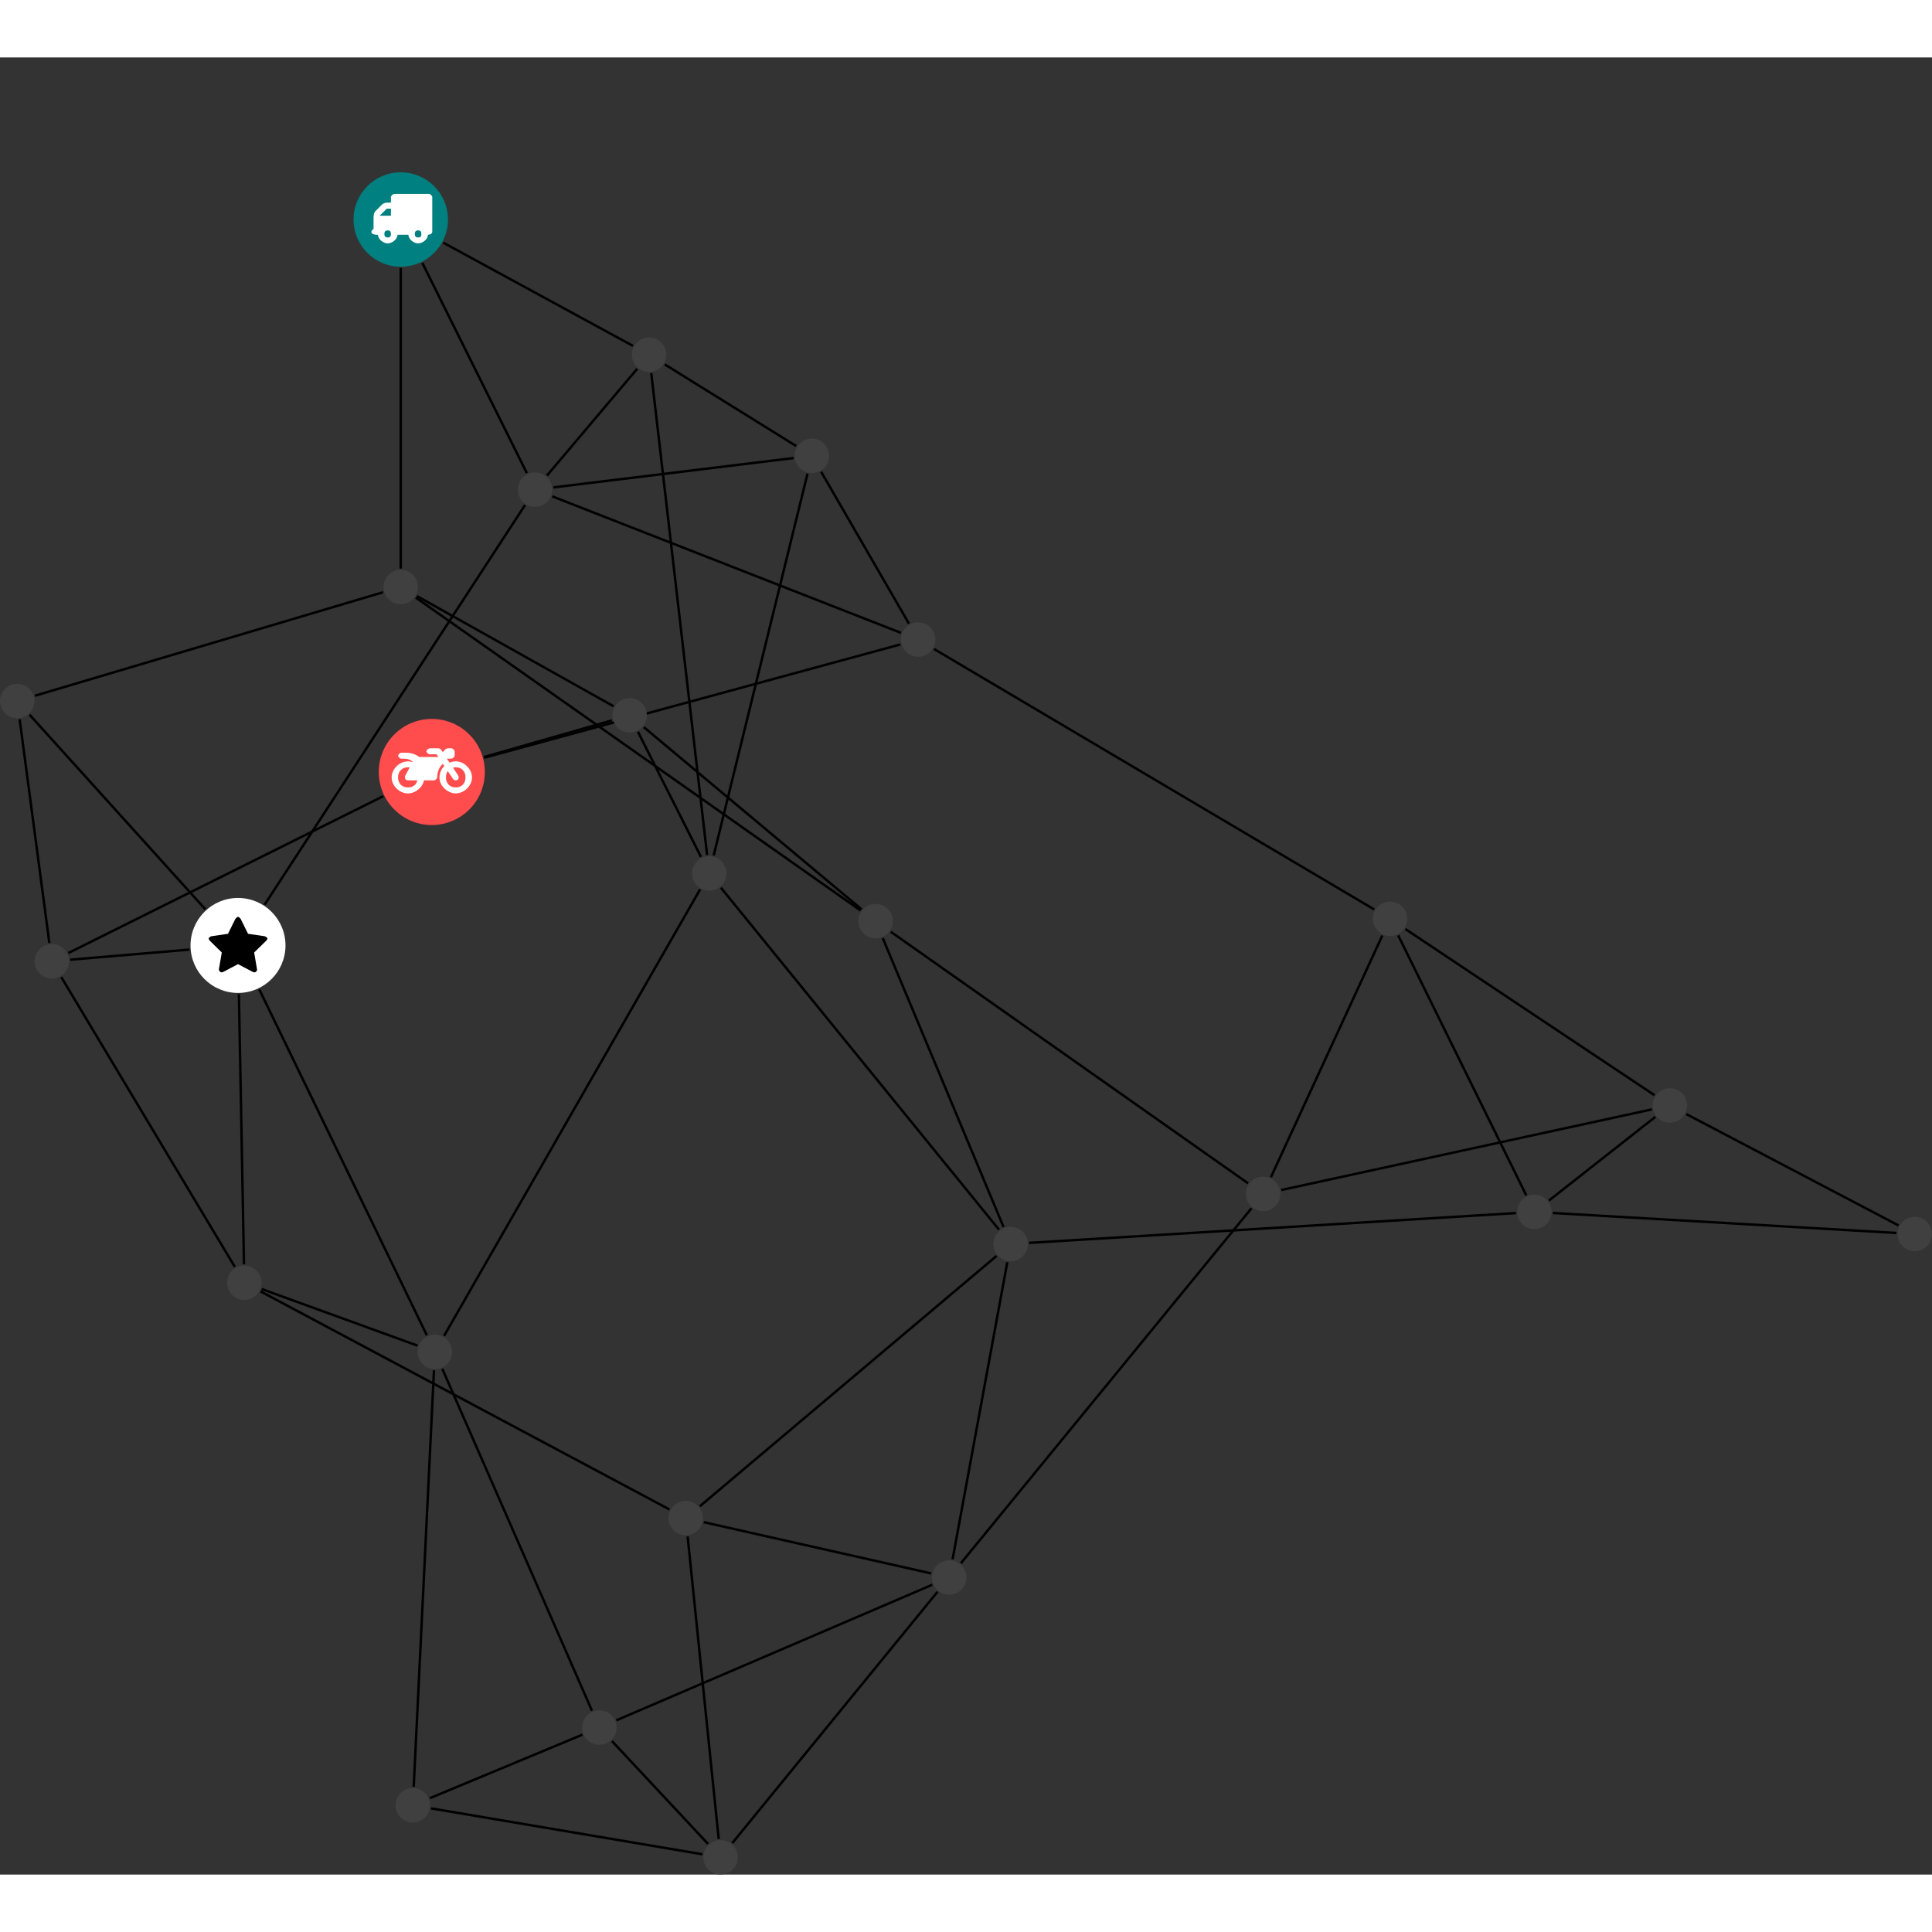 <?xml version="1.0" encoding="UTF-8"?>
<svg xmlns="http://www.w3.org/2000/svg" xmlns:xlink="http://www.w3.org/1999/xlink" width="316.305pt" height="316.305pt" viewBox="0.000 -18.807 316.305 297.498" version="1.1">
<rect x="0.000" y="-18.807" width="316.305" height="297.498" fill="#333333" stroke="none"/>
<defs>
<g>
<symbol overflow="visible" id="glyph0-0">
<path style="stroke:none;" d="M 1.422 -0.75 L 1.422 -7.922 L 3.562 -7.922 L 3.562 -0.891 L 1.422 -0.891 Z M 0.625 0 L 4.531 0 L 4.531 -8.812 L 0.438 -8.812 L 0.438 0 Z M 0.625 0 "/>
</symbol>
<symbol overflow="visible" id="glyph0-1">
<path style="stroke:none;" d="M 3.375 -0.844 C 3.375 -0.453 3.234 -0.266 2.844 -0.266 C 2.469 -0.266 2.297 -0.453 2.297 -0.844 C 2.297 -1.219 2.469 -1.422 2.844 -1.422 C 3.234 -1.422 3.375 -1.219 3.375 -0.844 Z M 1.594 -3.688 L 1.594 -3.859 C 1.594 -3.875 1.578 -3.875 1.594 -3.891 L 2.688 -4.969 C 2.703 -5 2.656 -4.984 2.688 -4.984 L 3.375 -4.984 L 3.375 -3.828 L 1.594 -3.828 Z M 8.359 -0.844 C 8.359 -0.453 8.219 -0.266 7.828 -0.266 C 7.453 -0.266 7.281 -0.453 7.281 -0.844 C 7.281 -1.219 7.453 -1.422 7.828 -1.422 C 8.219 -1.422 8.359 -1.219 8.359 -0.844 Z M 10.141 -6.891 C 10.141 -7.094 9.812 -7.391 9.609 -7.391 L 3.922 -7.391 C 3.719 -7.391 3.375 -7.094 3.375 -6.891 L 3.375 -5.969 L 2.672 -5.969 C 2.469 -5.969 2.078 -5.812 1.938 -5.672 L 0.844 -4.578 C 0.531 -4.266 0.531 -3.734 0.531 -3.328 L 0.531 -1.688 C 0.516 -1.688 0.172 -1.391 0.172 -1.203 C 0.172 -0.781 0.781 -0.703 1.062 -0.703 L 1.25 -0.703 C 1.25 -0.047 2.062 0.703 2.844 0.703 C 3.641 0.703 4.453 -0.047 4.453 -0.703 L 6.234 -0.703 C 6.234 -0.047 7.047 0.703 7.828 0.703 C 8.625 0.703 9.438 -0.047 9.438 -0.703 C 9.547 -0.703 10.141 -0.781 10.141 -1.203 Z M 10.141 -6.891 "/>
</symbol>
<symbol overflow="visible" id="glyph0-2">
<path style="stroke:none;" d="M 12.969 -2.906 C 12.844 -3.984 11.859 -5.016 10.781 -5.219 C 10.234 -5.328 9.703 -5.219 9.328 -5.031 L 8.875 -5.688 L 9.609 -5.688 C 9.812 -5.688 10.141 -5.984 10.141 -6.188 L 10.141 -6.891 C 10.141 -7.094 9.812 -7.391 9.609 -7.391 L 9.047 -7.391 C 8.969 -7.391 8.734 -7.312 8.656 -7.25 L 8.188 -6.766 L 7.891 -7.203 C 7.828 -7.281 7.594 -7.391 7.484 -7.391 L 6.078 -7.391 C 5.906 -7.391 5.547 -7.125 5.516 -6.953 C 5.484 -6.734 5.828 -6.406 6.047 -6.406 L 7.188 -6.406 L 7.484 -5.969 L 4.344 -5.969 C 4.141 -6.125 3.375 -6.672 2.141 -6.672 L 1.422 -6.672 C 1.219 -6.672 0.891 -6.375 0.891 -6.188 C 0.891 -5.984 1.219 -5.688 1.422 -5.688 L 1.781 -5.688 C 2.484 -5.688 2.906 -5.516 3.281 -5.188 L 3.25 -5.141 C 3.078 -5.188 2.797 -5.25 2.5 -5.25 C 1.109 -5.25 -0.172 -4 -0.172 -2.625 C -0.172 -1.25 1.109 0 2.5 0 C 3.75 0 4.953 -1.062 5.109 -2.141 L 6.766 -2.141 C 6.969 -2.141 7.281 -2.438 7.281 -2.625 C 7.281 -3.609 7.688 -4.391 8.219 -4.844 L 8.453 -4.5 C 7.969 -4.062 7.578 -3.203 7.672 -2.359 C 7.781 -1.172 8.969 -0.094 10.141 -0.016 C 11.703 0.094 13.156 -1.344 12.969 -2.906 Z M 2.5 -0.984 C 1.516 -0.984 0.875 -1.641 0.875 -2.625 C 0.875 -3.594 1.516 -4.281 2.5 -4.281 C 2.672 -4.281 2.844 -4.234 2.781 -4.25 L 2.047 -2.891 C 2 -2.781 2 -2.469 2.047 -2.359 C 2.125 -2.25 2.375 -2.141 2.5 -2.141 L 4.031 -2.141 C 3.891 -1.453 3.344 -0.984 2.5 -0.984 Z M 10.328 -0.984 C 9.344 -0.984 8.719 -1.641 8.719 -2.625 C 8.719 -3.109 8.859 -3.469 9.031 -3.641 L 9.906 -2.328 C 9.969 -2.219 10.203 -2.141 10.328 -2.141 C 10.391 -2.141 10.594 -2.188 10.641 -2.234 C 10.812 -2.344 10.844 -2.75 10.734 -2.922 L 9.875 -4.219 C 9.859 -4.219 10.094 -4.281 10.328 -4.281 C 11.297 -4.281 11.922 -3.594 11.922 -2.625 C 11.922 -1.641 11.297 -0.984 10.328 -0.984 Z M 10.328 -0.984 "/>
</symbol>
<symbol overflow="visible" id="glyph0-3">
<path style="stroke:none;" d="M 9.438 -5.078 C 9.438 -5.25 9.078 -5.453 8.938 -5.469 L 6.266 -5.859 L 5.078 -8.266 C 5.031 -8.375 4.75 -8.641 4.625 -8.641 C 4.5 -8.641 4.234 -8.375 4.172 -8.266 L 2.984 -5.859 L 0.312 -5.469 C 0.172 -5.453 -0.172 -5.25 -0.172 -5.078 C -0.172 -4.969 -0.062 -4.781 0.016 -4.719 L 1.969 -2.797 L 1.5 -0.062 C 1.5 -0.016 1.5 0.016 1.5 0.047 C 1.5 0.203 1.75 0.453 1.906 0.453 C 1.984 0.453 2.188 0.406 2.25 0.359 L 4.625 -0.891 L 7 0.359 C 7.062 0.406 7.266 0.453 7.344 0.453 C 7.5 0.453 7.75 0.203 7.75 0.047 C 7.75 0.016 7.75 -0.016 7.734 -0.062 L 7.266 -2.797 L 9.234 -4.719 C 9.297 -4.781 9.438 -4.969 9.438 -5.078 Z M 9.438 -5.078 "/>
</symbol>
</g>
<clipPath id="clip1">
  <path d="M 64 262 L 121 262 L 121 278.691 L 64 278.691 Z M 64 262 "/>
</clipPath>
<clipPath id="clip2">
  <path d="M 94 251 L 122 251 L 122 278.691 L 94 278.691 Z M 94 251 "/>
</clipPath>
<clipPath id="clip3">
  <path d="M 114 226 L 160 226 L 160 278.691 L 114 278.691 Z M 114 226 "/>
</clipPath>
<clipPath id="clip4">
  <path d="M 106 217 L 124 217 L 124 278.691 L 106 278.691 Z M 106 217 "/>
</clipPath>
<clipPath id="clip5">
  <path d="M 248 164 L 316.305 164 L 316.305 180 L 248 180 Z M 248 164 "/>
</clipPath>
<clipPath id="clip6">
  <path d="M 270 148 L 316.305 148 L 316.305 179 L 270 179 Z M 270 148 "/>
</clipPath>
<clipPath id="clip7">
  <path d="M 115 273 L 121 273 L 121 278.691 L 115 278.691 Z M 115 273 "/>
</clipPath>
<clipPath id="clip8">
  <path d="M 310 171 L 316.305 171 L 316.305 177 L 310 177 Z M 310 171 "/>
</clipPath>
</defs>
<g id="surface1">
<path style="fill:none;stroke-width:0.399;stroke-linecap:butt;stroke-linejoin:miter;stroke:rgb(0%,0%,0%);stroke-opacity:1;stroke-miterlimit:10;" d="M -0.001 -7.927 L -0.001 -57.146 " transform="matrix(1,0,0,-1,65.61,7.729)"/>
<path style="fill:none;stroke-width:0.399;stroke-linecap:butt;stroke-linejoin:miter;stroke:rgb(0%,0%,0%);stroke-opacity:1;stroke-miterlimit:10;" d="M 3.531 -7.099 L 20.644 -41.521 " transform="matrix(1,0,0,-1,65.61,7.729)"/>
<path style="fill:none;stroke-width:0.399;stroke-linecap:butt;stroke-linejoin:miter;stroke:rgb(0%,0%,0%);stroke-opacity:1;stroke-miterlimit:10;" d="M 6.964 -3.791 L 38.015 -20.689 " transform="matrix(1,0,0,-1,65.61,7.729)"/>
<path style="fill:none;stroke-width:0.399;stroke-linecap:butt;stroke-linejoin:miter;stroke:rgb(0%,0%,0%);stroke-opacity:1;stroke-miterlimit:10;" d="M 34.847 -79.693 L 2.632 -61.638 " transform="matrix(1,0,0,-1,65.61,7.729)"/>
<path style="fill:none;stroke-width:0.399;stroke-linecap:butt;stroke-linejoin:miter;stroke:rgb(0%,0%,0%);stroke-opacity:1;stroke-miterlimit:10;" d="M 34.578 -82.001 L 13.628 -88.001 " transform="matrix(1,0,0,-1,65.61,7.729)"/>
<path style="fill:none;stroke-width:0.399;stroke-linecap:butt;stroke-linejoin:miter;stroke:rgb(0%,0%,0%);stroke-opacity:1;stroke-miterlimit:10;" d="M 39.792 -83.107 L 75.437 -112.931 " transform="matrix(1,0,0,-1,65.61,7.729)"/>
<path style="fill:none;stroke-width:0.399;stroke-linecap:butt;stroke-linejoin:miter;stroke:rgb(0%,0%,0%);stroke-opacity:1;stroke-miterlimit:10;" d="M 38.835 -83.865 L 49.152 -104.353 " transform="matrix(1,0,0,-1,65.61,7.729)"/>
<path style="fill:none;stroke-width:0.399;stroke-linecap:butt;stroke-linejoin:miter;stroke:rgb(0%,0%,0%);stroke-opacity:1;stroke-miterlimit:10;" d="M -2.891 -61.021 L -59.899 -77.97 " transform="matrix(1,0,0,-1,65.61,7.729)"/>
<path style="fill:none;stroke-width:0.399;stroke-linecap:butt;stroke-linejoin:miter;stroke:rgb(0%,0%,0%);stroke-opacity:1;stroke-miterlimit:10;" d="M 2.468 -61.9 L 75.285 -113.13 " transform="matrix(1,0,0,-1,65.61,7.729)"/>
<path style="fill:none;stroke-width:0.399;stroke-linecap:butt;stroke-linejoin:miter;stroke:rgb(0%,0%,0%);stroke-opacity:1;stroke-miterlimit:10;" d="M -2.872 -94.412 L -54.426 -120.091 " transform="matrix(1,0,0,-1,65.61,7.729)"/>
<path style="fill:none;stroke-width:0.399;stroke-linecap:butt;stroke-linejoin:miter;stroke:rgb(0%,0%,0%);stroke-opacity:1;stroke-miterlimit:10;" d="M 13.66 -88.115 L 81.796 -69.568 " transform="matrix(1,0,0,-1,65.61,7.729)"/>
<path style="fill:none;stroke-width:0.399;stroke-linecap:butt;stroke-linejoin:miter;stroke:rgb(0%,0%,0%);stroke-opacity:1;stroke-miterlimit:10;" d="M -62.395 -81.822 L -57.528 -118.447 " transform="matrix(1,0,0,-1,65.61,7.729)"/>
<path style="fill:none;stroke-width:0.399;stroke-linecap:butt;stroke-linejoin:miter;stroke:rgb(0%,0%,0%);stroke-opacity:1;stroke-miterlimit:10;" d="M -60.77 -81.072 L -31.989 -112.931 " transform="matrix(1,0,0,-1,65.61,7.729)"/>
<path style="fill:none;stroke-width:0.399;stroke-linecap:butt;stroke-linejoin:miter;stroke:rgb(0%,0%,0%);stroke-opacity:1;stroke-miterlimit:10;" d="M -55.579 -124.025 L -27.161 -171.482 " transform="matrix(1,0,0,-1,65.61,7.729)"/>
<path style="fill:none;stroke-width:0.399;stroke-linecap:butt;stroke-linejoin:miter;stroke:rgb(0%,0%,0%);stroke-opacity:1;stroke-miterlimit:10;" d="M -54.122 -121.181 L -34.59 -119.525 " transform="matrix(1,0,0,-1,65.61,7.729)"/>
<path style="fill:none;stroke-width:0.399;stroke-linecap:butt;stroke-linejoin:miter;stroke:rgb(0%,0%,0%);stroke-opacity:1;stroke-miterlimit:10;" d="M -25.665 -171.056 L -26.497 -126.826 " transform="matrix(1,0,0,-1,65.61,7.729)"/>
<path style="fill:none;stroke-width:0.399;stroke-linecap:butt;stroke-linejoin:miter;stroke:rgb(0%,0%,0%);stroke-opacity:1;stroke-miterlimit:10;" d="M -22.77 -175.103 L 2.749 -184.365 " transform="matrix(1,0,0,-1,65.61,7.729)"/>
<path style="fill:none;stroke-width:0.399;stroke-linecap:butt;stroke-linejoin:miter;stroke:rgb(0%,0%,0%);stroke-opacity:1;stroke-miterlimit:10;" d="M -22.946 -175.49 L 43.995 -211.189 " transform="matrix(1,0,0,-1,65.61,7.729)"/>
<path style="fill:none;stroke-width:0.399;stroke-linecap:butt;stroke-linejoin:miter;stroke:rgb(0%,0%,0%);stroke-opacity:1;stroke-miterlimit:10;" d="M -23.169 -126.029 L 4.273 -182.677 " transform="matrix(1,0,0,-1,65.61,7.729)"/>
<path style="fill:none;stroke-width:0.399;stroke-linecap:butt;stroke-linejoin:miter;stroke:rgb(0%,0%,0%);stroke-opacity:1;stroke-miterlimit:10;" d="M -22.29 -112.169 L 20.343 -46.751 " transform="matrix(1,0,0,-1,65.61,7.729)"/>
<path style="fill:none;stroke-width:0.399;stroke-linecap:butt;stroke-linejoin:miter;stroke:rgb(0%,0%,0%);stroke-opacity:1;stroke-miterlimit:10;" d="M 5.441 -188.408 L 2.12 -256.607 " transform="matrix(1,0,0,-1,65.61,7.729)"/>
<path style="fill:none;stroke-width:0.399;stroke-linecap:butt;stroke-linejoin:miter;stroke:rgb(0%,0%,0%);stroke-opacity:1;stroke-miterlimit:10;" d="M 6.8 -188.158 L 31.308 -244.138 " transform="matrix(1,0,0,-1,65.61,7.729)"/>
<path style="fill:none;stroke-width:0.399;stroke-linecap:butt;stroke-linejoin:miter;stroke:rgb(0%,0%,0%);stroke-opacity:1;stroke-miterlimit:10;" d="M 7.089 -182.775 L 49.011 -109.669 " transform="matrix(1,0,0,-1,65.61,7.729)"/>
<path style="fill:none;stroke-width:0.399;stroke-linecap:butt;stroke-linejoin:miter;stroke:rgb(0%,0%,0%);stroke-opacity:1;stroke-miterlimit:10;" d="M 4.761 -258.459 L 29.734 -248.064 " transform="matrix(1,0,0,-1,65.61,7.729)"/>
<g clip-path="url(#clip1)" clip-rule="nonzero">
<path style="fill:none;stroke-width:0.399;stroke-linecap:butt;stroke-linejoin:miter;stroke:rgb(0%,0%,0%);stroke-opacity:1;stroke-miterlimit:10;" d="M 4.949 -260.123 L 49.39 -267.642 " transform="matrix(1,0,0,-1,65.61,7.729)"/>
</g>
<g clip-path="url(#clip2)" clip-rule="nonzero">
<path style="fill:none;stroke-width:0.399;stroke-linecap:butt;stroke-linejoin:miter;stroke:rgb(0%,0%,0%);stroke-opacity:1;stroke-miterlimit:10;" d="M 34.578 -249.107 L 50.308 -265.943 " transform="matrix(1,0,0,-1,65.61,7.729)"/>
</g>
<path style="fill:none;stroke-width:0.399;stroke-linecap:butt;stroke-linejoin:miter;stroke:rgb(0%,0%,0%);stroke-opacity:1;stroke-miterlimit:10;" d="M 35.292 -245.712 L 87.023 -223.513 " transform="matrix(1,0,0,-1,65.61,7.729)"/>
<g clip-path="url(#clip3)" clip-rule="nonzero">
<path style="fill:none;stroke-width:0.399;stroke-linecap:butt;stroke-linejoin:miter;stroke:rgb(0%,0%,0%);stroke-opacity:1;stroke-miterlimit:10;" d="M 54.277 -265.81 L 87.886 -224.662 " transform="matrix(1,0,0,-1,65.61,7.729)"/>
</g>
<g clip-path="url(#clip4)" clip-rule="nonzero">
<path style="fill:none;stroke-width:0.399;stroke-linecap:butt;stroke-linejoin:miter;stroke:rgb(0%,0%,0%);stroke-opacity:1;stroke-miterlimit:10;" d="M 52.058 -265.146 L 46.968 -215.611 " transform="matrix(1,0,0,-1,65.61,7.729)"/>
</g>
<path style="fill:none;stroke-width:0.399;stroke-linecap:butt;stroke-linejoin:miter;stroke:rgb(0%,0%,0%);stroke-opacity:1;stroke-miterlimit:10;" d="M 86.851 -221.662 L 49.605 -213.271 " transform="matrix(1,0,0,-1,65.61,7.729)"/>
<path style="fill:none;stroke-width:0.399;stroke-linecap:butt;stroke-linejoin:miter;stroke:rgb(0%,0%,0%);stroke-opacity:1;stroke-miterlimit:10;" d="M 90.343 -219.357 L 99.308 -170.697 " transform="matrix(1,0,0,-1,65.61,7.729)"/>
<path style="fill:none;stroke-width:0.399;stroke-linecap:butt;stroke-linejoin:miter;stroke:rgb(0%,0%,0%);stroke-opacity:1;stroke-miterlimit:10;" d="M 91.706 -219.99 L 139.285 -161.869 " transform="matrix(1,0,0,-1,65.61,7.729)"/>
<path style="fill:none;stroke-width:0.399;stroke-linecap:butt;stroke-linejoin:miter;stroke:rgb(0%,0%,0%);stroke-opacity:1;stroke-miterlimit:10;" d="M 48.968 -210.662 L 97.55 -169.677 " transform="matrix(1,0,0,-1,65.61,7.729)"/>
<path style="fill:none;stroke-width:0.399;stroke-linecap:butt;stroke-linejoin:miter;stroke:rgb(0%,0%,0%);stroke-opacity:1;stroke-miterlimit:10;" d="M 78.913 -117.65 L 98.691 -164.947 " transform="matrix(1,0,0,-1,65.61,7.729)"/>
<path style="fill:none;stroke-width:0.399;stroke-linecap:butt;stroke-linejoin:miter;stroke:rgb(0%,0%,0%);stroke-opacity:1;stroke-miterlimit:10;" d="M 80.218 -116.603 L 138.726 -157.794 " transform="matrix(1,0,0,-1,65.61,7.729)"/>
<path style="fill:none;stroke-width:0.399;stroke-linecap:butt;stroke-linejoin:miter;stroke:rgb(0%,0%,0%);stroke-opacity:1;stroke-miterlimit:10;" d="M 102.867 -167.544 L 182.593 -162.662 " transform="matrix(1,0,0,-1,65.61,7.729)"/>
<path style="fill:none;stroke-width:0.399;stroke-linecap:butt;stroke-linejoin:miter;stroke:rgb(0%,0%,0%);stroke-opacity:1;stroke-miterlimit:10;" d="M 97.953 -165.388 L 52.413 -109.392 " transform="matrix(1,0,0,-1,65.61,7.729)"/>
<g clip-path="url(#clip5)" clip-rule="nonzero">
<path style="fill:none;stroke-width:0.399;stroke-linecap:butt;stroke-linejoin:miter;stroke:rgb(0%,0%,0%);stroke-opacity:1;stroke-miterlimit:10;" d="M 244.867 -165.919 L 188.617 -162.65 " transform="matrix(1,0,0,-1,65.61,7.729)"/>
</g>
<g clip-path="url(#clip6)" clip-rule="nonzero">
<path style="fill:none;stroke-width:0.399;stroke-linecap:butt;stroke-linejoin:miter;stroke:rgb(0%,0%,0%);stroke-opacity:1;stroke-miterlimit:10;" d="M 245.206 -164.689 L 210.452 -146.447 " transform="matrix(1,0,0,-1,65.61,7.729)"/>
</g>
<path style="fill:none;stroke-width:0.399;stroke-linecap:butt;stroke-linejoin:miter;stroke:rgb(0%,0%,0%);stroke-opacity:1;stroke-miterlimit:10;" d="M 187.98 -160.611 L 205.41 -146.908 " transform="matrix(1,0,0,-1,65.61,7.729)"/>
<path style="fill:none;stroke-width:0.399;stroke-linecap:butt;stroke-linejoin:miter;stroke:rgb(0%,0%,0%);stroke-opacity:1;stroke-miterlimit:10;" d="M 184.273 -159.767 L 163.3 -117.201 " transform="matrix(1,0,0,-1,65.61,7.729)"/>
<path style="fill:none;stroke-width:0.399;stroke-linecap:butt;stroke-linejoin:miter;stroke:rgb(0%,0%,0%);stroke-opacity:1;stroke-miterlimit:10;" d="M 205.273 -143.369 L 164.48 -116.166 " transform="matrix(1,0,0,-1,65.61,7.729)"/>
<path style="fill:none;stroke-width:0.399;stroke-linecap:butt;stroke-linejoin:miter;stroke:rgb(0%,0%,0%);stroke-opacity:1;stroke-miterlimit:10;" d="M 204.835 -145.685 L 144.144 -158.892 " transform="matrix(1,0,0,-1,65.61,7.729)"/>
<path style="fill:none;stroke-width:0.399;stroke-linecap:butt;stroke-linejoin:miter;stroke:rgb(0%,0%,0%);stroke-opacity:1;stroke-miterlimit:10;" d="M 160.702 -117.232 L 142.46 -156.794 " transform="matrix(1,0,0,-1,65.61,7.729)"/>
<path style="fill:none;stroke-width:0.399;stroke-linecap:butt;stroke-linejoin:miter;stroke:rgb(0%,0%,0%);stroke-opacity:1;stroke-miterlimit:10;" d="M 159.37 -112.955 L 87.304 -70.31 " transform="matrix(1,0,0,-1,65.61,7.729)"/>
<path style="fill:none;stroke-width:0.399;stroke-linecap:butt;stroke-linejoin:miter;stroke:rgb(0%,0%,0%);stroke-opacity:1;stroke-miterlimit:10;" d="M 81.898 -67.673 L 24.8 -45.322 " transform="matrix(1,0,0,-1,65.61,7.729)"/>
<path style="fill:none;stroke-width:0.399;stroke-linecap:butt;stroke-linejoin:miter;stroke:rgb(0%,0%,0%);stroke-opacity:1;stroke-miterlimit:10;" d="M 83.199 -66.162 L 68.824 -41.294 " transform="matrix(1,0,0,-1,65.61,7.729)"/>
<path style="fill:none;stroke-width:0.399;stroke-linecap:butt;stroke-linejoin:miter;stroke:rgb(0%,0%,0%);stroke-opacity:1;stroke-miterlimit:10;" d="M 24.984 -43.857 L 64.316 -39.048 " transform="matrix(1,0,0,-1,65.61,7.729)"/>
<path style="fill:none;stroke-width:0.399;stroke-linecap:butt;stroke-linejoin:miter;stroke:rgb(0%,0%,0%);stroke-opacity:1;stroke-miterlimit:10;" d="M 23.937 -41.919 L 38.714 -24.435 " transform="matrix(1,0,0,-1,65.61,7.729)"/>
<path style="fill:none;stroke-width:0.399;stroke-linecap:butt;stroke-linejoin:miter;stroke:rgb(0%,0%,0%);stroke-opacity:1;stroke-miterlimit:10;" d="M 64.749 -37.091 L 43.226 -23.724 " transform="matrix(1,0,0,-1,65.61,7.729)"/>
<path style="fill:none;stroke-width:0.399;stroke-linecap:butt;stroke-linejoin:miter;stroke:rgb(0%,0%,0%);stroke-opacity:1;stroke-miterlimit:10;" d="M 66.593 -41.615 L 51.23 -104.119 " transform="matrix(1,0,0,-1,65.61,7.729)"/>
<path style="fill:none;stroke-width:0.399;stroke-linecap:butt;stroke-linejoin:miter;stroke:rgb(0%,0%,0%);stroke-opacity:1;stroke-miterlimit:10;" d="M 41.011 -25.13 L 50.163 -104.052 " transform="matrix(1,0,0,-1,65.61,7.729)"/>
<path style=" stroke:none;fill-rule:nonzero;fill:rgb(0%,50%,50%);fill-opacity:1;" d="M 73.34 7.73 C 73.34 3.461 69.879 0 65.609 0 C 61.34 0 57.883 3.461 57.883 7.73 C 57.883 11.996 61.34 15.457 65.609 15.457 C 69.879 15.457 73.34 11.996 73.34 7.73 Z M 73.34 7.73 "/>
<g style="fill:rgb(100%,100%,100%);fill-opacity:1;">
  <use xlink:href="#glyph0-1" x="60.628" y="10.932"/>
</g>
<path style=" stroke:none;fill-rule:nonzero;fill:rgb(25%,25%,25%);fill-opacity:1;" d="M 105.906 88.898 C 105.906 87.34 104.645 86.078 103.09 86.078 C 101.531 86.078 100.27 87.34 100.27 88.898 C 100.27 90.453 101.531 91.715 103.09 91.715 C 104.645 91.715 105.906 90.453 105.906 88.898 Z M 105.906 88.898 "/>
<path style=" stroke:none;fill-rule:nonzero;fill:rgb(25%,25%,25%);fill-opacity:1;" d="M 68.43 67.891 C 68.43 66.336 67.168 65.074 65.609 65.074 C 64.055 65.074 62.793 66.336 62.793 67.891 C 62.793 69.449 64.055 70.711 65.609 70.711 C 67.168 70.711 68.43 69.449 68.43 67.891 Z M 68.43 67.891 "/>
<path style=" stroke:none;fill-rule:nonzero;fill:rgb(100%,29.999%,29.999%);fill-opacity:1;" d="M 79.379 98.18 C 79.379 93.379 75.492 89.492 70.691 89.492 C 65.895 89.492 62.008 93.379 62.008 98.18 C 62.008 102.977 65.895 106.863 70.691 106.863 C 75.492 106.863 79.379 102.977 79.379 98.18 Z M 79.379 98.18 "/>
<g style="fill:rgb(100%,100%,100%);fill-opacity:1;">
  <use xlink:href="#glyph0-2" x="64.292" y="101.69"/>
</g>
<path style=" stroke:none;fill-rule:nonzero;fill:rgb(25%,25%,25%);fill-opacity:1;" d="M 5.637 86.559 C 5.637 85.004 4.375 83.742 2.816 83.742 C 1.262 83.742 0 85.004 0 86.559 C 0 88.117 1.262 89.379 2.816 89.379 C 4.375 89.379 5.637 88.117 5.637 86.559 Z M 5.637 86.559 "/>
<path style=" stroke:none;fill-rule:nonzero;fill:rgb(25%,25%,25%);fill-opacity:1;" d="M 11.301 129.164 C 11.301 127.609 10.039 126.348 8.48 126.348 C 6.926 126.348 5.664 127.609 5.664 129.164 C 5.664 130.723 6.926 131.984 8.48 131.984 C 10.039 131.984 11.301 130.723 11.301 129.164 Z M 11.301 129.164 "/>
<path style=" stroke:none;fill-rule:nonzero;fill:rgb(25%,25%,25%);fill-opacity:1;" d="M 42.82 181.797 C 42.82 180.242 41.559 178.98 40 178.98 C 38.445 178.98 37.184 180.242 37.184 181.797 C 37.184 183.355 38.445 184.617 40 184.617 C 41.559 184.617 42.82 183.355 42.82 181.797 Z M 42.82 181.797 "/>
<path style=" stroke:none;fill-rule:nonzero;fill:rgb(100%,100%,100%);fill-opacity:1;" d="M 46.742 126.578 C 46.742 122.285 43.262 118.801 38.965 118.801 C 34.672 118.801 31.191 122.285 31.191 126.578 C 31.191 130.871 34.672 134.352 38.965 134.352 C 43.262 134.352 46.742 130.871 46.742 126.578 Z M 46.742 126.578 "/>
<g style="fill:rgb(0%,0%,0%);fill-opacity:1;">
  <use xlink:href="#glyph0-3" x="34.343" y="130.529"/>
</g>
<path style=" stroke:none;fill-rule:nonzero;fill:rgb(25%,25%,25%);fill-opacity:1;" d="M 74.016 193.121 C 74.016 191.562 72.754 190.301 71.199 190.301 C 69.641 190.301 68.379 191.562 68.379 193.121 C 68.379 194.676 69.641 195.938 71.199 195.938 C 72.754 195.938 74.016 194.676 74.016 193.121 Z M 74.016 193.121 "/>
<path style=" stroke:none;fill-rule:nonzero;fill:rgb(25%,25%,25%);fill-opacity:1;" d="M 70.402 267.344 C 70.402 265.789 69.141 264.527 67.586 264.527 C 66.027 264.527 64.766 265.789 64.766 267.344 C 64.766 268.902 66.027 270.164 67.586 270.164 C 69.141 270.164 70.402 268.902 70.402 267.344 Z M 70.402 267.344 "/>
<path style=" stroke:none;fill-rule:nonzero;fill:rgb(25%,25%,25%);fill-opacity:1;" d="M 100.945 254.629 C 100.945 253.074 99.684 251.812 98.129 251.812 C 96.57 251.812 95.309 253.074 95.309 254.629 C 95.309 256.184 96.57 257.445 98.129 257.445 C 99.684 257.445 100.945 256.184 100.945 254.629 Z M 100.945 254.629 "/>
<g clip-path="url(#clip7)" clip-rule="nonzero">
<path style=" stroke:none;fill-rule:nonzero;fill:rgb(25%,25%,25%);fill-opacity:1;" d="M 120.793 275.871 C 120.793 274.316 119.531 273.055 117.977 273.055 C 116.418 273.055 115.156 274.316 115.156 275.871 C 115.156 277.43 116.418 278.691 117.977 278.691 C 119.531 278.691 120.793 277.43 120.793 275.871 Z M 120.793 275.871 "/>
</g>
<path style=" stroke:none;fill-rule:nonzero;fill:rgb(25%,25%,25%);fill-opacity:1;" d="M 158.223 230.051 C 158.223 228.492 156.961 227.23 155.402 227.23 C 153.848 227.23 152.586 228.492 152.586 230.051 C 152.586 231.605 153.848 232.867 155.402 232.867 C 156.961 232.867 158.223 231.605 158.223 230.051 Z M 158.223 230.051 "/>
<path style=" stroke:none;fill-rule:nonzero;fill:rgb(25%,25%,25%);fill-opacity:1;" d="M 115.086 220.336 C 115.086 218.777 113.824 217.516 112.27 217.516 C 110.711 217.516 109.449 218.777 109.449 220.336 C 109.449 221.891 110.711 223.152 112.27 223.152 C 113.824 223.152 115.086 221.891 115.086 220.336 Z M 115.086 220.336 "/>
<path style=" stroke:none;fill-rule:nonzero;fill:rgb(25%,25%,25%);fill-opacity:1;" d="M 146.176 122.594 C 146.176 121.039 144.914 119.777 143.359 119.777 C 141.801 119.777 140.539 121.039 140.539 122.594 C 140.539 124.152 141.801 125.414 143.359 125.414 C 144.914 125.414 146.176 124.152 146.176 122.594 Z M 146.176 122.594 "/>
<path style=" stroke:none;fill-rule:nonzero;fill:rgb(25%,25%,25%);fill-opacity:1;" d="M 168.281 175.457 C 168.281 173.902 167.02 172.641 165.465 172.641 C 163.91 172.641 162.648 173.902 162.648 175.457 C 162.648 177.016 163.91 178.277 165.465 178.277 C 167.02 178.277 168.281 177.016 168.281 175.457 Z M 168.281 175.457 "/>
<g clip-path="url(#clip8)" clip-rule="nonzero">
<path style=" stroke:none;fill-rule:nonzero;fill:rgb(25%,25%,25%);fill-opacity:1;" d="M 316.305 173.82 C 316.305 172.262 315.043 171 313.488 171 C 311.93 171 310.668 172.262 310.668 173.82 C 310.668 175.375 311.93 176.637 313.488 176.637 C 315.043 176.637 316.305 175.375 316.305 173.82 Z M 316.305 173.82 "/>
</g>
<path style=" stroke:none;fill-rule:nonzero;fill:rgb(25%,25%,25%);fill-opacity:1;" d="M 254.031 170.203 C 254.031 168.645 252.77 167.383 251.215 167.383 C 249.656 167.383 248.395 168.645 248.395 170.203 C 248.395 171.758 249.656 173.02 251.215 173.02 C 252.77 173.02 254.031 171.758 254.031 170.203 Z M 254.031 170.203 "/>
<path style=" stroke:none;fill-rule:nonzero;fill:rgb(25%,25%,25%);fill-opacity:1;" d="M 276.207 152.77 C 276.207 151.215 274.945 149.953 273.391 149.953 C 271.832 149.953 270.57 151.215 270.57 152.77 C 270.57 154.328 271.832 155.59 273.391 155.59 C 274.945 155.59 276.207 154.328 276.207 152.77 Z M 276.207 152.77 "/>
<path style=" stroke:none;fill-rule:nonzero;fill:rgb(25%,25%,25%);fill-opacity:1;" d="M 230.395 122.219 C 230.395 120.664 229.133 119.402 227.574 119.402 C 226.02 119.402 224.758 120.664 224.758 122.219 C 224.758 123.773 226.02 125.035 227.574 125.035 C 229.133 125.035 230.395 123.773 230.395 122.219 Z M 230.395 122.219 "/>
<path style=" stroke:none;fill-rule:nonzero;fill:rgb(25%,25%,25%);fill-opacity:1;" d="M 209.621 167.262 C 209.621 165.703 208.359 164.441 206.805 164.441 C 205.246 164.441 203.984 165.703 203.984 167.262 C 203.984 168.816 205.246 170.078 206.805 170.078 C 208.359 170.078 209.621 168.816 209.621 167.262 Z M 209.621 167.262 "/>
<path style=" stroke:none;fill-rule:nonzero;fill:rgb(25%,25%,25%);fill-opacity:1;" d="M 153.137 76.504 C 153.137 74.945 151.875 73.684 150.316 73.684 C 148.762 73.684 147.5 74.945 147.5 76.504 C 147.5 78.059 148.762 79.32 150.316 79.32 C 151.875 79.32 153.137 78.059 153.137 76.504 Z M 153.137 76.504 "/>
<path style=" stroke:none;fill-rule:nonzero;fill:rgb(25%,25%,25%);fill-opacity:1;" d="M 90.418 51.953 C 90.418 50.395 89.156 49.133 87.598 49.133 C 86.043 49.133 84.781 50.395 84.781 51.953 C 84.781 53.508 86.043 54.77 87.598 54.77 C 89.156 54.77 90.418 53.508 90.418 51.953 Z M 90.418 51.953 "/>
<path style=" stroke:none;fill-rule:nonzero;fill:rgb(25%,25%,25%);fill-opacity:1;" d="M 135.738 46.41 C 135.738 44.855 134.477 43.594 132.922 43.594 C 131.363 43.594 130.102 44.855 130.102 46.41 C 130.102 47.969 131.363 49.23 132.922 49.23 C 134.477 49.23 135.738 47.969 135.738 46.41 Z M 135.738 46.41 "/>
<path style=" stroke:none;fill-rule:nonzero;fill:rgb(25%,25%,25%);fill-opacity:1;" d="M 109.09 29.859 C 109.09 28.305 107.828 27.043 106.273 27.043 C 104.715 27.043 103.453 28.305 103.453 29.859 C 103.453 31.418 104.715 32.68 106.273 32.68 C 107.828 32.68 109.09 31.418 109.09 29.859 Z M 109.09 29.859 "/>
<path style=" stroke:none;fill-rule:nonzero;fill:rgb(25%,25%,25%);fill-opacity:1;" d="M 118.938 114.777 C 118.938 113.223 117.676 111.961 116.121 111.961 C 114.562 111.961 113.301 113.223 113.301 114.777 C 113.301 116.336 114.562 117.598 116.121 117.598 C 117.676 117.598 118.938 116.336 118.938 114.777 Z M 118.938 114.777 "/>
</g>
</svg>
